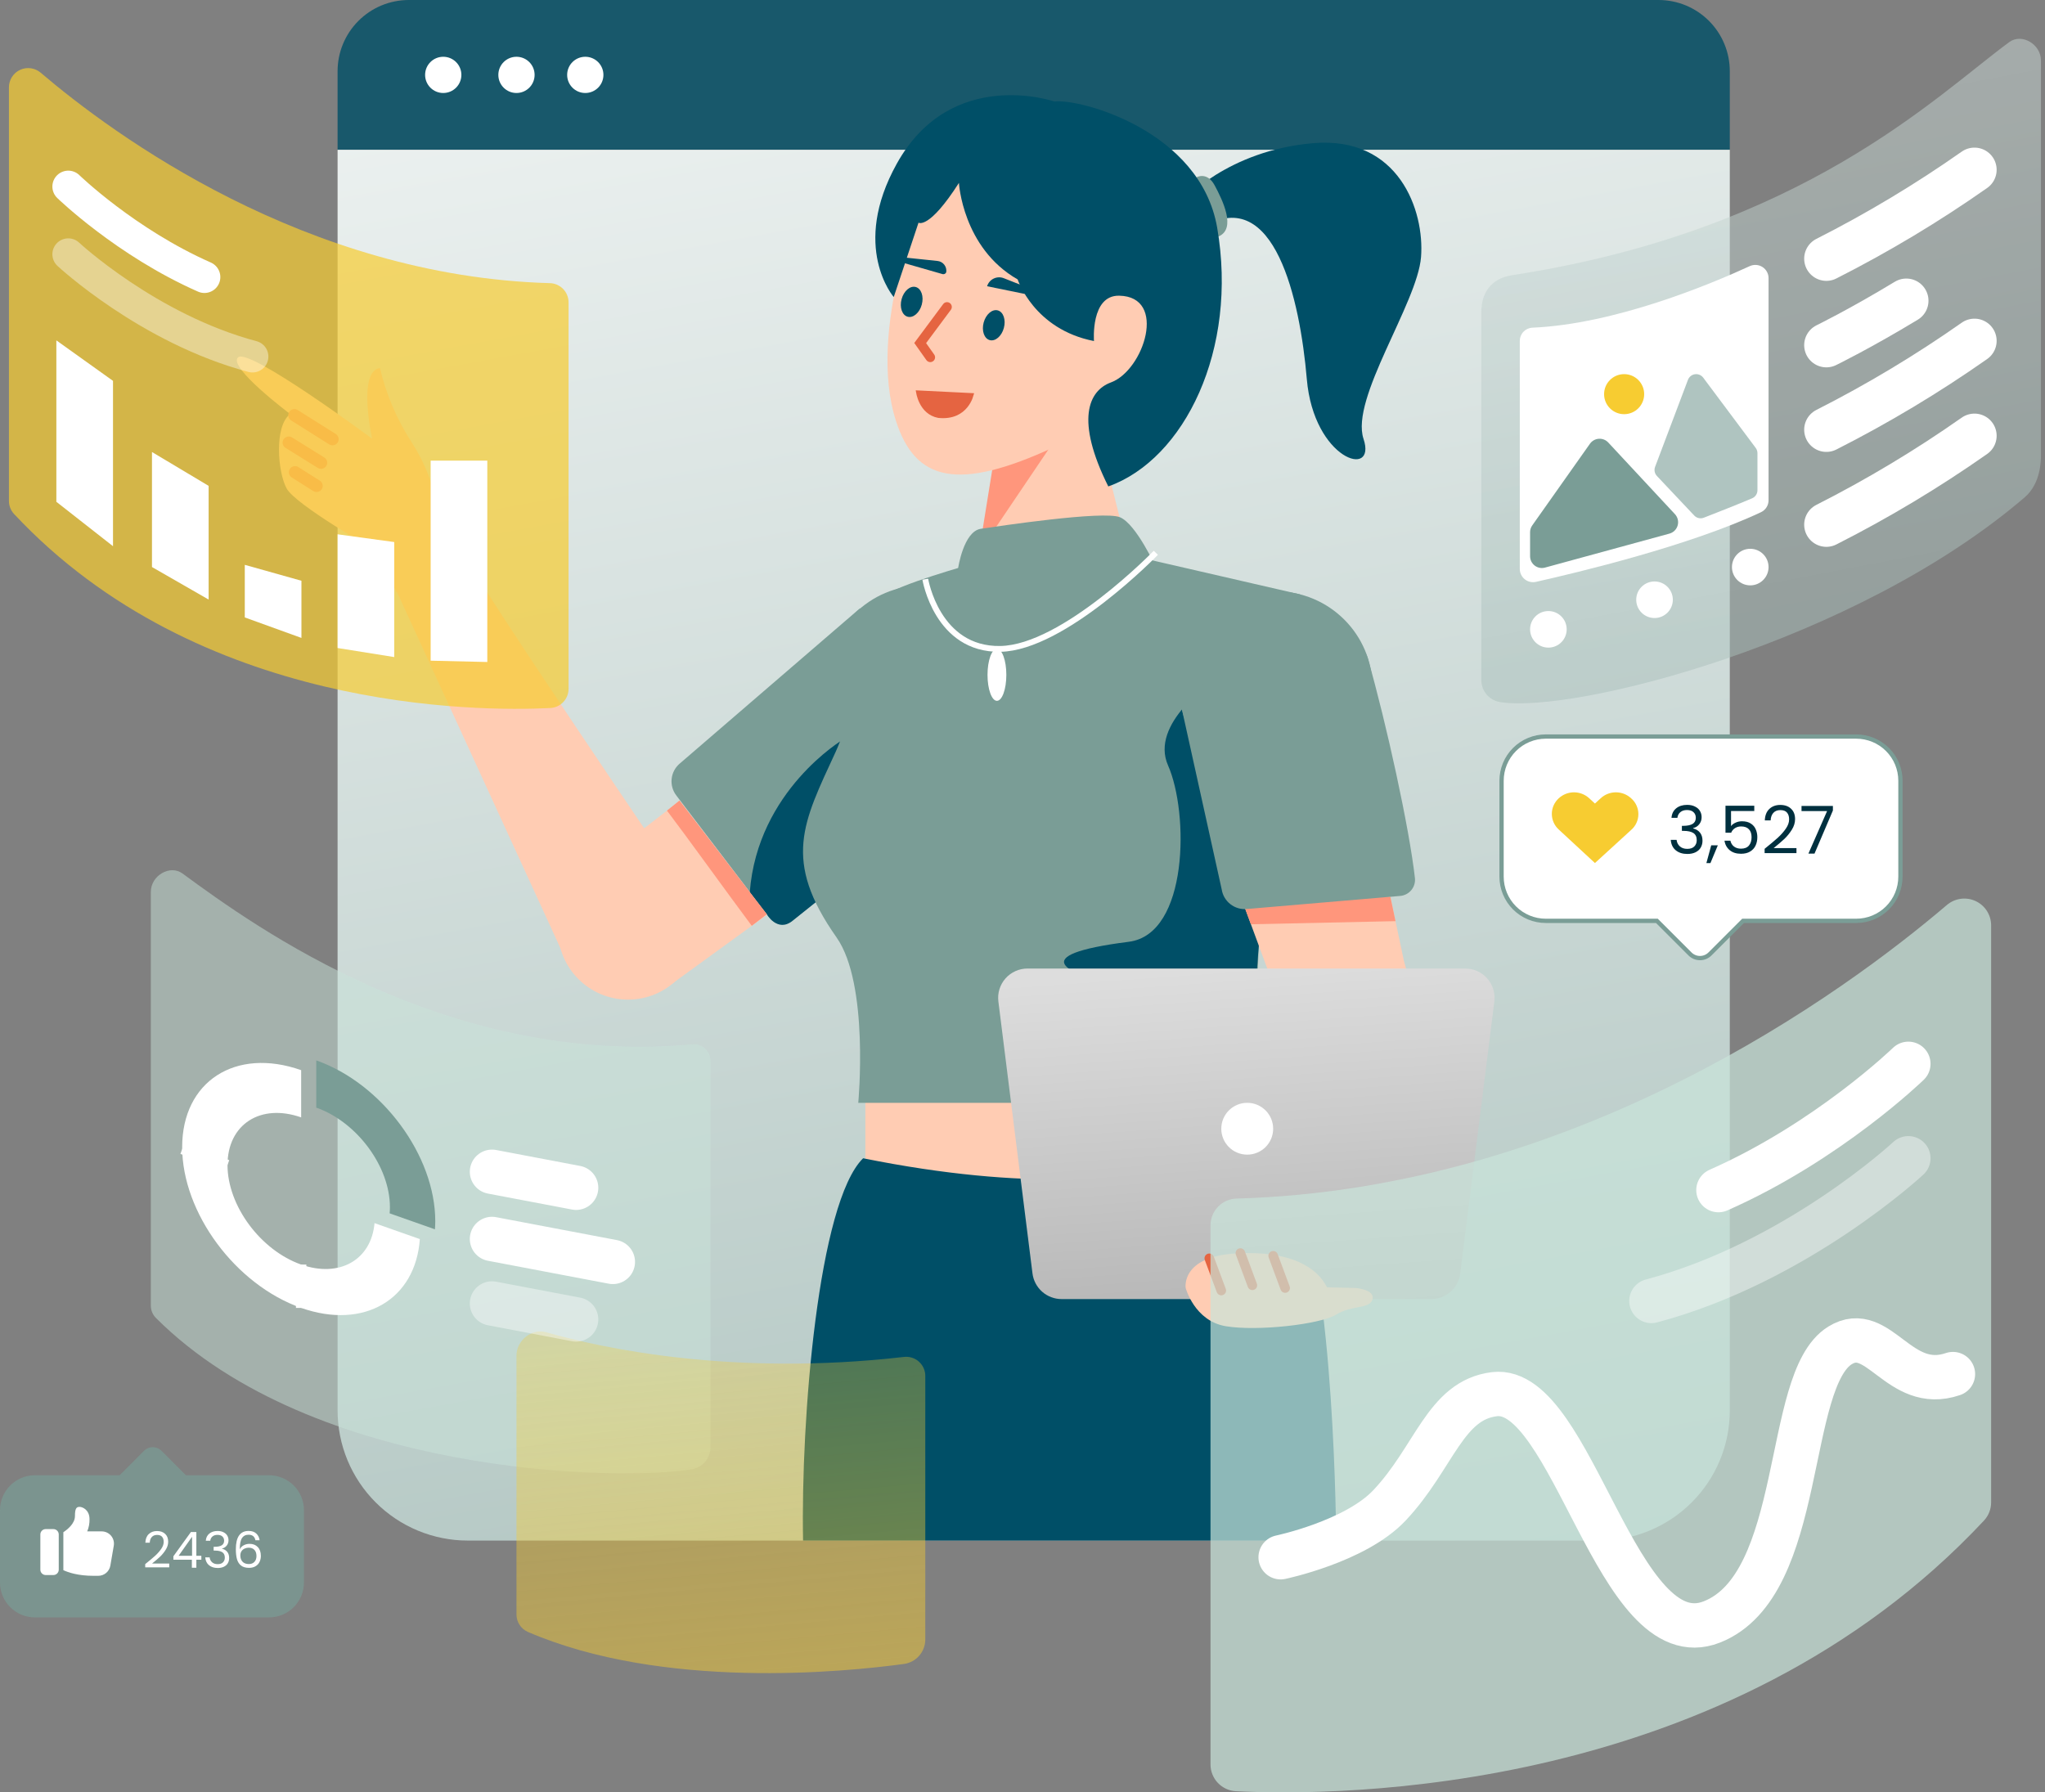 <svg width="478" height="419" viewBox="0 0 478 419" fill="none" xmlns="http://www.w3.org/2000/svg">
<rect x="0" y="0" width="478" height="419" fill="#808080" stroke="none"/>
<path d="M95.561 0H387.67C392.089 0 396.324 1.753 399.449 4.874C402.57 7.994 404.324 12.226 404.324 16.639V35.011H78.907V16.639C78.907 12.226 80.662 7.994 83.785 4.874C86.908 1.753 91.145 0 95.561 0Z" fill="#004F67" fill-opacity="0.81"/>
<path d="M78.907 35.011H404.324V329.724C404.324 333.719 403.539 337.674 402.008 341.365C400.477 345.056 398.238 348.409 395.408 351.233C392.584 354.058 389.226 356.299 385.534 357.827C381.837 359.356 377.878 360.143 373.881 360.143H109.352C105.355 360.143 101.395 359.356 97.702 357.827C94.008 356.299 90.651 354.058 87.825 351.233C84.997 348.409 82.755 345.056 81.225 341.365C79.695 337.674 78.907 333.719 78.907 329.724V35.011Z" fill="url(#paint0_linear_311_525)"/>
<path d="M291.527 244.068H202.27V287.378H291.527V244.068Z" fill="#FFCCB3"/>
<path d="M201.745 270.769C191.277 281.059 187.158 331.739 187.71 360.143H312.317C312.317 360.143 312.093 298.203 302.646 277.33C293.959 258.135 279.518 286.45 201.745 270.769Z" fill="#004F67"/>
<path d="M276.529 46.965C276.529 46.965 286.868 35.182 306.937 33.468C327.005 31.754 333.01 49.316 332.153 60.106C331.295 70.896 315.567 93.18 318.713 102.609C321.858 112.037 307.067 107.466 305.455 88.609C303.843 69.753 297.838 43.468 281.538 52.896L276.529 46.965Z" fill="#004F67"/>
<path d="M279.668 41.45C279.668 41.45 282.141 40.019 283.931 43.358C285.722 46.697 289.066 53.478 284.827 55.276C280.589 57.074 279.668 41.45 279.668 41.45Z" fill="#7A9D96"/>
<path d="M222.341 150.045C222.341 150.045 238.373 168.023 233.041 173.79C222.481 185.642 194.394 207.917 185.191 215.29C184.794 215.594 184.34 215.817 183.856 215.944C183.373 216.073 182.868 216.104 182.373 216.036C181.877 215.968 181.399 215.803 180.968 215.55C180.536 215.297 180.159 214.961 179.858 214.562L158.096 185.976C157.245 184.875 156.848 183.491 156.987 182.107C157.126 180.723 157.79 179.445 158.842 178.535L200.995 142.218L222.341 150.045Z" fill="#7A9D96"/>
<path d="M197.031 172.901C197.031 172.901 177.051 184.765 175.251 208.604L179.23 213.711C179.23 213.711 181.728 218.061 185.191 215.29C188.653 212.519 204.669 199.702 204.669 199.702L197.031 172.901Z" fill="#004F67"/>
<path d="M215.712 181.938C228.174 181.938 238.277 171.845 238.277 159.393C238.277 146.942 228.174 136.848 215.712 136.848C203.249 136.848 193.146 146.942 193.146 159.393C193.146 171.845 203.249 181.938 215.712 181.938Z" fill="#7A9D96"/>
<path d="M156.952 230.064L137.232 203.977L155.901 189.497L158.827 187.143L179.282 213.87L175.72 216.43L156.952 230.064Z" fill="#FFCCB3"/>
<path d="M175.72 216.43C170.437 209.364 160.504 195.553 155.9 189.497L158.826 187.143L179.23 213.711L175.72 216.43Z" fill="#FF967C"/>
<path d="M146.793 233.683C155.84 233.683 163.174 226.356 163.174 217.317C163.174 208.278 155.84 200.95 146.793 200.95C137.746 200.95 130.412 208.278 130.412 217.317C130.412 226.356 137.746 233.683 146.793 233.683Z" fill="#FFCCB3"/>
<path d="M160.663 208.513C160.663 208.513 107.821 130.98 105.379 124.396C103.002 117.965 90.52 133.439 90.52 133.439L131.417 222.587L160.663 208.513Z" fill="#FFCCB3"/>
<path d="M233.41 100.39L227.057 144.639C227.057 144.639 225.39 150.513 232.79 151.401C240.191 152.291 255.971 150.304 261.607 144.303C267.243 138.303 265.272 135.33 265.272 135.33L253.319 87.302L233.41 100.39Z" fill="#FFCCB3"/>
<path d="M232.525 106.116L248.064 100.633L228.813 129.139L232.525 106.116Z" fill="#FF967C"/>
<path d="M215.83 45.733C215.83 45.733 202.499 77.028 209.446 98.477C213.977 112.466 223.844 114.981 246.442 104.498C267.162 94.886 272.544 87.615 272.544 87.615L275.599 52.729C275.599 52.729 229.368 17.84 215.83 45.733Z" fill="#FFCCB3"/>
<path d="M226.945 131.917C226.945 131.917 209.868 136.658 206.403 139.428C202.937 142.198 200.416 164.713 195.294 175.834C187.711 192.299 182.802 201.058 195.541 219.151C203.224 230.065 200.612 257.808 200.612 257.808H294.159C291.324 203.256 303.866 138.947 303.866 138.947L261.647 129.228C252.128 130.867 226.945 131.917 226.945 131.917Z" fill="#7A9D96"/>
<path d="M223.959 132.797C223.959 132.797 225.221 124.222 229.257 123.618C233.293 123.015 257.954 119.308 261.79 120.922C265.626 122.536 270.27 132.797 270.27 132.797C270.27 132.797 262.396 151.985 251.09 152.993C239.785 154.002 220.326 150.52 222.383 143.386C224.441 136.252 223.959 132.797 223.959 132.797Z" fill="#7A9D96"/>
<path d="M216.278 135.404C216.278 135.404 219.006 151.953 233.822 151.693C248.637 151.431 270.167 129.228 270.167 129.228" stroke="white" stroke-width="1.357" stroke-miterlimit="10"/>
<path d="M283.404 159.393C283.404 159.393 268.682 169.117 273.019 178.93C277.895 189.963 277.853 218.379 263.858 220.16C238.888 223.337 249.737 227.7 261.282 230.488C272.828 233.276 268.101 233.278 268.101 245.229C268.101 253.734 294.854 261.109 294.159 254.236C289.507 208.256 308.843 179.142 283.404 159.393Z" fill="#004F67"/>
<path d="M214.641 91.777L227.041 92.39C226.997 92.543 226.93 92.751 226.832 92.997C226.622 93.529 226.272 94.231 225.717 94.91C224.617 96.257 222.695 97.537 219.375 97.201C217.279 96.8 216.087 95.392 215.412 94.058C215.074 93.391 214.869 92.746 214.749 92.269C214.7 92.073 214.664 91.906 214.641 91.777Z" fill="#E56441" stroke="#E56441"/>
<path d="M215.46 71.204C215.978 69.285 215.341 67.444 214.037 67.093C212.734 66.741 211.257 68.012 210.739 69.932C210.221 71.851 210.858 73.692 212.161 74.043C213.464 74.394 214.941 73.124 215.46 71.204Z" fill="#004F67"/>
<path d="M234.643 76.67C235.161 74.751 234.525 72.91 233.221 72.559C231.918 72.208 230.441 73.479 229.922 75.398C229.404 77.317 230.041 79.158 231.344 79.51C232.648 79.861 234.125 78.59 234.643 76.67Z" fill="#004F67"/>
<path d="M210.609 61.29L220.361 64.091C220.53 64.125 220.707 64.096 220.857 64.01C221.007 63.923 221.12 63.786 221.177 63.622C221.222 63.315 221.203 63.002 221.124 62.701C221.044 62.401 220.904 62.12 220.712 61.876C220.521 61.631 220.281 61.427 220.009 61.278C219.737 61.128 219.437 61.035 219.127 61.004L210.751 60.124C210.108 59.95 209.805 61.073 210.609 61.29Z" fill="#004F67"/>
<path d="M243.95 69.619L230.725 66.915C230.844 66.522 231.045 66.158 231.314 65.847C231.583 65.536 231.914 65.284 232.286 65.109C232.657 64.934 233.062 64.838 233.473 64.829C233.885 64.819 234.293 64.895 234.673 65.053L244.327 68.86C244.648 68.946 244.431 69.749 243.95 69.619Z" fill="#004F67"/>
<path d="M221.357 71.753L215.084 80.193L217.446 83.53" stroke="#E56441" stroke-width="2.239" stroke-linecap="round"/>
<path d="M233.023 163.833C234.237 163.833 235.222 161.116 235.222 157.763C235.222 154.41 234.237 151.692 233.023 151.692C231.808 151.692 230.823 154.41 230.823 157.763C230.823 161.116 231.808 163.833 233.023 163.833Z" fill="white"/>
<path d="M334.392 247.358L301.781 250.028L296.213 226.415L289.507 208.257L323.827 204.153L328.117 224.475L334.392 247.358Z" fill="#FFCCB3"/>
<path d="M324.986 209.641L326.189 215.339L292.391 216.066L290.168 210.046L324.986 209.641Z" fill="#FF967C"/>
<path d="M298.256 183.33C310.718 183.33 320.82 173.236 320.82 160.785C320.82 148.333 310.718 138.239 298.256 138.239C285.793 138.239 275.69 148.333 275.69 160.785C275.69 173.236 285.793 183.33 298.256 183.33Z" fill="#7A9D96"/>
<path d="M293.903 150.185C293.903 150.185 317.685 146.285 319.704 153.872C324.067 169.13 329.43 193.623 330.735 205.337C330.779 205.835 330.724 206.337 330.573 206.813C330.422 207.29 330.178 207.732 329.855 208.114C329.533 208.496 329.137 208.811 328.692 209.039C328.248 209.268 327.762 209.406 327.263 209.446L291.446 212.501C290.06 212.629 288.678 212.223 287.582 211.365C286.487 210.507 285.762 209.262 285.556 207.887L275.856 164.005L293.903 150.185Z" fill="#7A9D96"/>
<path d="M224.14 42.758C224.14 42.758 224.984 57.959 237.872 65.326C237.872 65.326 241.642 76.984 255.708 79.726C255.708 79.726 254.877 69.011 261.582 69.124C272.966 69.317 267.366 86.571 259.67 89.401C254.439 91.325 251.288 98.153 259.053 113.714C276.882 107.36 289.421 81.701 284.505 53.233C280.569 30.435 252.281 22.99 246.469 23.733C246.469 23.733 222.332 15.402 209.624 38.251C198.759 57.782 208.905 69.439 208.905 69.439L214.696 52.056C214.696 52.056 217.114 53.752 224.14 42.758Z" fill="#004F67"/>
<path d="M334.512 303.688H248.136C246.466 303.688 244.853 303.078 243.6 301.974C242.347 300.869 241.541 299.346 241.333 297.689L233.361 234.117C233.24 233.153 233.326 232.174 233.612 231.246C233.899 230.317 234.38 229.461 235.023 228.732C235.667 228.004 236.458 227.421 237.344 227.021C238.231 226.621 239.192 226.415 240.164 226.415H342.485C343.457 226.415 344.418 226.621 345.304 227.021C346.191 227.421 346.982 228.004 347.625 228.732C348.269 229.461 348.75 230.317 349.036 231.246C349.323 232.174 349.409 233.153 349.288 234.117L341.315 297.689C341.107 299.346 340.301 300.869 339.049 301.974C337.796 303.078 336.183 303.688 334.512 303.688Z" fill="url(#paint1_linear_311_525)"/>
<path d="M291.527 269.923C294.876 269.923 297.59 267.211 297.59 263.866C297.59 260.52 294.876 257.808 291.527 257.808C288.179 257.808 285.465 260.52 285.465 263.866C285.465 267.211 288.179 269.923 291.527 269.923Z" fill="white"/>
<path d="M92.766 138.532L87.561 128.555C87.561 128.555 69.156 118.036 67.024 114.234C64.89 110.43 64.052 99.572 67.828 96.791C67.828 96.791 53.144 85.772 55.644 83.539C58.135 81.145 86.985 102.558 86.985 102.558C86.985 102.558 83.472 86.782 88.81 86.043C90.256 92.157 92.733 97.981 96.135 103.265C101.754 111.946 102.447 119.721 102.447 119.721L109.07 132.421L92.766 138.532Z" fill="#FFCCB3"/>
<path d="M68.818 97.07L77.711 102.67" stroke="#FF967C" stroke-width="2.872" stroke-linecap="round" stroke-linejoin="round"/>
<path d="M67.492 103.476L75.039 108.163" stroke="#FF967C" stroke-width="2.872" stroke-linecap="round" stroke-linejoin="round"/>
<path d="M68.959 110.401L73.993 113.58" stroke="#FF967C" stroke-width="2.872" stroke-linecap="round" stroke-linejoin="round"/>
<path d="M103.604 21.74C105.945 21.74 107.843 19.844 107.843 17.506C107.843 15.167 105.945 13.271 103.604 13.271C101.264 13.271 99.366 15.167 99.366 17.506C99.366 19.844 101.264 21.74 103.604 21.74Z" fill="white"/>
<path d="M120.722 21.74C123.062 21.74 124.96 19.844 124.96 17.506C124.96 15.167 123.062 13.271 120.722 13.271C118.381 13.271 116.483 15.167 116.483 17.506C116.483 19.844 118.381 21.74 120.722 21.74Z" fill="white"/>
<path d="M136.806 21.74C139.146 21.74 141.044 19.844 141.044 17.506C141.044 15.167 139.146 13.271 136.806 13.271C134.465 13.271 132.567 15.167 132.567 17.506C132.567 19.844 134.465 21.74 136.806 21.74Z" fill="white"/>
<path opacity="0.7" d="M9.495 16.986C26.535 31.506 71.472 64.611 128.544 66.192C129.711 66.227 130.818 66.716 131.631 67.554C132.443 68.391 132.897 69.513 132.895 70.68V161.03C132.896 162.183 132.453 163.291 131.658 164.126C130.863 164.961 129.777 165.459 128.624 165.516C111.465 166.369 46.396 166.27 3.28 120.15C2.511 119.321 2.086 118.232 2.089 117.103V20.408C2.088 19.551 2.334 18.711 2.796 17.988C3.258 17.266 3.918 16.69 4.697 16.33C5.475 15.97 6.342 15.841 7.192 15.957C8.042 16.073 8.841 16.43 9.495 16.986Z" fill="#F7CC31"/>
<path d="M15.959 43.611C15.959 43.611 29.405 56.665 47.785 64.774" stroke="white" stroke-width="7.433" stroke-miterlimit="10" stroke-linecap="round"/>
<path opacity="0.4" d="M15.959 59.437C15.959 59.437 34.673 76.877 59.016 83.352" stroke="white" stroke-width="7.433" stroke-miterlimit="10" stroke-linecap="round"/>
<path d="M13.172 117.306V79.568L26.415 89.036V127.687L13.172 117.306Z" fill="white"/>
<path d="M35.523 132.556V105.667L48.766 113.58V140.161L35.523 132.556Z" fill="white"/>
<path d="M92.15 153.605V126.716L78.907 124.905V151.486L92.15 153.605Z" fill="white"/>
<path d="M113.902 154.757V107.679H100.659V154.449L113.902 154.757Z" fill="white"/>
<path d="M57.216 144.337V132.043L70.459 135.764V149.129L57.216 144.337Z" fill="white"/>
<g opacity="0.7">
<path opacity="0.7" d="M42.662 204.203C59.702 216.704 104.639 249.326 161.711 244.145C162.266 244.08 162.829 244.135 163.361 244.306C163.893 244.477 164.382 244.761 164.795 245.138C165.207 245.514 165.534 245.975 165.753 246.489C165.971 247.003 166.077 247.558 166.063 248.116V338.467C166.034 339.663 165.593 340.812 164.815 341.721C164.037 342.631 162.969 343.244 161.791 343.459C144.632 346.346 73.264 344.92 36.447 308.103C36.066 307.721 35.764 307.268 35.56 306.769C35.355 306.27 35.252 305.736 35.256 305.197V208.502C35.256 204.673 39.746 202.063 42.662 204.203Z" fill="#CAE4DB"/>
</g>
<path d="M316.924 301.094C316.924 301.094 321.489 301.473 320.802 303.774C320.114 306.076 316.038 305.014 312.317 307.315C308.595 309.617 293.882 311.26 286.533 310.036C279.184 308.812 277.142 301.094 277.142 301.094C277.142 301.094 275.914 293.771 288.895 293.02C301.876 292.268 307.918 296.43 310.176 300.941L316.924 301.094Z" fill="#FFCCB3"/>
<path d="M282.661 294.157L285.465 301.691" stroke="#E56441" stroke-width="2.239" stroke-linecap="round"/>
<path d="M289.923 292.931L292.726 300.465" stroke="#E56441" stroke-width="2.239" stroke-linecap="round"/>
<path d="M297.591 293.569L300.394 301.103" stroke="#E56441" stroke-width="2.239" stroke-linecap="round"/>
<path opacity="0.7" d="M455.074 211.554C431.307 231.807 368.625 277.985 289.016 280.191C287.388 280.24 285.843 280.921 284.709 282.091C283.576 283.259 282.943 284.823 282.945 286.45V412.48C282.944 414.088 283.563 415.634 284.672 416.8C285.781 417.964 287.296 418.659 288.903 418.738C312.839 419.928 403.602 419.79 463.747 355.457C464.818 354.301 465.414 352.782 465.409 351.206V216.327C465.409 215.131 465.065 213.96 464.42 212.951C463.776 211.943 462.855 211.141 461.77 210.639C460.685 210.137 459.473 209.956 458.291 210.118C457.104 210.281 455.99 210.779 455.074 211.554Z" fill="#CAE4DB"/>
<path d="M446.062 248.692C446.062 248.692 427.306 266.902 401.669 278.213" stroke="white" stroke-width="10.368" stroke-miterlimit="10" stroke-linecap="round"/>
<path opacity="0.4" d="M446.062 270.769C446.062 270.769 419.955 295.095 385.999 304.128" stroke="white" stroke-width="10.368" stroke-miterlimit="10" stroke-linecap="round"/>
<path d="M351.764 208.893L351.764 208.893C351.244 207.64 350.977 206.296 350.977 204.94V182.513C350.977 181.156 351.244 179.813 351.764 178.56C352.283 177.307 353.045 176.168 354.005 175.208C354.965 174.249 356.105 173.488 357.359 172.969C358.614 172.45 359.958 172.183 361.316 172.183H433.871C436.612 172.183 439.247 173.271 441.183 175.208L441.183 175.208C443.124 177.146 444.21 179.773 444.21 182.513V204.94C444.21 207.68 443.124 210.307 441.183 212.244L441.183 212.244C439.247 214.182 436.612 215.27 433.871 215.27H407.638H407.431L407.285 215.417L399.688 223.01C399.069 223.628 398.232 223.974 397.357 223.974C396.481 223.974 395.644 223.628 395.026 223.01L387.428 215.417L387.282 215.27H387.075H361.316C359.959 215.27 358.614 215.003 357.359 214.484C356.105 213.965 354.965 213.204 354.005 212.244C353.045 211.285 352.283 210.146 351.764 208.893Z" fill="white" stroke="#7A9D96"/>
<path d="M381.255 186.613C380.286 185.718 379.017 185.222 377.699 185.222C376.381 185.222 375.111 185.718 374.142 186.613L372.803 187.848L371.463 186.613C370.495 185.718 369.225 185.222 367.906 185.222C366.588 185.222 365.318 185.718 364.349 186.613C363.838 187.075 363.43 187.639 363.15 188.269C362.87 188.899 362.726 189.58 362.726 190.269C362.726 190.958 362.87 191.639 363.15 192.269C363.43 192.899 363.838 193.463 364.349 193.925L372.803 201.754L381.255 194.029C381.788 193.569 382.219 193 382.51 192.36C382.806 191.72 382.956 191.025 382.956 190.321C382.956 189.617 382.806 188.921 382.51 188.281C382.219 187.641 381.788 187.072 381.255 186.613Z" fill="#F7CC31"/>
<path d="M390.694 191.187C390.767 190.239 391.135 189.496 391.794 188.96C392.453 188.424 393.311 188.156 394.362 188.156C395.065 188.156 395.67 188.285 396.174 188.543C396.693 188.79 397.08 189.13 397.337 189.563C397.603 189.996 397.739 190.486 397.739 191.033C397.739 191.672 397.555 192.224 397.182 192.687C396.819 193.152 396.344 193.451 395.757 193.585V193.662C396.426 193.827 396.959 194.152 397.351 194.636C397.744 195.121 397.943 195.755 397.943 196.539C397.943 197.127 397.807 197.658 397.536 198.132C397.269 198.596 396.867 198.962 396.329 199.231C395.791 199.498 395.147 199.632 394.396 199.632C393.301 199.632 392.404 199.349 391.702 198.782C390.999 198.204 390.607 197.39 390.524 196.338H391.886C391.959 196.957 392.211 197.462 392.647 197.854C393.078 198.245 393.659 198.442 394.381 198.442C395.103 198.442 395.651 198.256 396.019 197.885C396.402 197.503 396.596 197.013 396.596 196.416C396.596 195.642 396.334 195.085 395.82 194.745C395.302 194.405 394.522 194.235 393.48 194.235H393.126V193.059H393.499C394.444 193.049 395.166 192.894 395.651 192.595C396.135 192.286 396.378 191.811 396.378 191.172C396.378 190.625 396.198 190.187 395.835 189.857C395.486 189.527 394.977 189.362 394.318 189.362C393.679 189.362 393.16 189.527 392.768 189.857C392.375 190.187 392.143 190.631 392.075 191.187H390.694ZM401.528 197.606L399.798 201.767H398.854L399.983 197.606H401.528ZM410.046 189.594H404.615V193.121C404.852 192.791 405.201 192.523 405.666 192.317C406.131 192.1 406.63 191.992 407.168 191.992C408.026 191.992 408.724 192.172 409.257 192.533C409.794 192.884 410.177 193.342 410.405 193.91C410.642 194.467 410.759 195.06 410.759 195.688C410.759 196.431 410.623 197.096 410.342 197.684C410.066 198.272 409.634 198.735 409.058 199.076C408.491 199.416 407.784 199.586 406.936 199.586C405.855 199.586 404.978 199.308 404.305 198.751C403.636 198.194 403.224 197.452 403.084 196.524H404.46C404.595 197.111 404.876 197.57 405.312 197.9C405.744 198.23 406.291 198.395 406.95 198.395C407.769 198.395 408.379 198.153 408.796 197.668C409.208 197.173 409.412 196.524 409.412 195.719C409.412 194.915 409.208 194.296 408.796 193.863C408.379 193.42 407.774 193.198 406.97 193.198C406.422 193.198 405.942 193.332 405.526 193.6C405.123 193.858 404.833 194.214 404.644 194.667H403.316V188.357H410.046V189.594ZM412.464 198.426C413.772 197.375 414.8 196.513 415.541 195.843C416.287 195.163 416.912 194.456 417.416 193.724C417.935 192.981 418.191 192.255 418.191 191.543C418.191 190.873 418.027 190.347 417.697 189.965C417.377 189.574 416.854 189.378 416.132 189.378C415.429 189.378 414.882 189.599 414.489 190.043C414.107 190.476 413.903 191.058 413.869 191.79H412.508C412.551 190.636 412.9 189.744 413.559 189.115C414.223 188.485 415.076 188.171 416.118 188.171C417.179 188.171 418.022 188.465 418.637 189.053C419.267 189.641 419.582 190.45 419.582 191.481C419.582 192.337 419.325 193.173 418.812 193.987C418.303 194.791 417.726 195.503 417.077 196.122C416.428 196.73 415.594 197.441 414.582 198.256H419.907V199.432H412.464V198.426ZM428.425 189.471L424.122 199.555H422.697L427.063 189.61H421.089V188.403H428.425V189.471Z" fill="#00303F"/>
<path opacity="0.7" d="M8.173 378.107H62.875C63.948 378.107 65.011 377.896 66.003 377.485C66.994 377.075 67.895 376.474 68.654 375.715C69.413 374.957 70.015 374.057 70.425 373.066C70.836 372.076 71.048 371.014 71.048 369.942V353.033C71.048 351.961 70.836 350.899 70.425 349.908C70.015 348.918 69.413 348.017 68.654 347.259C67.895 346.501 66.994 345.9 66.003 345.489C65.011 345.079 63.948 344.868 62.875 344.868H43.456L37.726 339.142C37.189 338.606 36.462 338.305 35.703 338.305C34.945 338.305 34.217 338.606 33.68 339.142L27.95 344.868H8.173C6.005 344.868 3.926 345.728 2.394 347.259C0.861 348.79 0 350.867 0 353.033V369.942C0 372.107 0.861 374.184 2.394 375.715C3.926 377.247 6.005 378.107 8.173 378.107Z" fill="#7A9D96"/>
<path d="M33.942 365.643C34.931 364.851 35.705 364.201 36.265 363.696C36.825 363.183 37.296 362.65 37.678 362.098C38.067 361.538 38.261 360.99 38.261 360.454C38.261 359.949 38.136 359.552 37.888 359.264C37.646 358.969 37.253 358.821 36.709 358.821C36.179 358.821 35.767 358.989 35.472 359.323C35.184 359.649 35.028 360.088 35.005 360.64H33.977C34.009 359.77 34.273 359.097 34.771 358.623C35.269 358.149 35.911 357.912 36.697 357.912C37.498 357.912 38.133 358.133 38.6 358.577C39.074 359.02 39.312 359.63 39.312 360.407C39.312 361.053 39.117 361.682 38.728 362.296C38.347 362.903 37.911 363.439 37.421 363.906C36.931 364.365 36.304 364.901 35.541 365.515H39.557V366.401H33.942V365.643ZM40.528 364.617V363.813L44.624 358.145H45.897V363.696H47.064V364.617H45.897V366.495H44.846V364.617H40.528ZM44.893 359.253L41.753 363.696H44.893V359.253ZM48.102 360.186C48.156 359.47 48.432 358.911 48.931 358.506C49.429 358.102 50.074 357.9 50.868 357.9C51.397 357.9 51.852 357.997 52.233 358.192C52.623 358.378 52.914 358.635 53.109 358.961C53.311 359.288 53.412 359.657 53.412 360.069C53.412 360.551 53.272 360.967 52.992 361.317C52.72 361.667 52.362 361.892 51.919 361.993V362.051C52.424 362.176 52.825 362.421 53.121 362.786C53.416 363.152 53.564 363.63 53.564 364.221C53.564 364.664 53.463 365.064 53.261 365.422C53.058 365.772 52.755 366.048 52.35 366.25C51.946 366.452 51.459 366.553 50.891 366.553C50.067 366.553 49.389 366.339 48.86 365.912C48.331 365.476 48.035 364.862 47.974 364.069H49C49.055 364.535 49.245 364.916 49.572 365.212C49.899 365.507 50.335 365.655 50.88 365.655C51.424 365.655 51.837 365.515 52.117 365.235C52.405 364.947 52.549 364.578 52.549 364.127C52.549 363.544 52.354 363.124 51.965 362.868C51.576 362.611 50.989 362.483 50.203 362.483H49.934V361.597H50.215C50.93 361.589 51.471 361.472 51.837 361.247C52.203 361.014 52.385 360.656 52.385 360.174C52.385 359.762 52.249 359.431 51.977 359.183C51.712 358.934 51.331 358.809 50.833 358.809C50.351 358.809 49.962 358.934 49.666 359.183C49.37 359.431 49.195 359.766 49.14 360.186H48.102ZM59.702 360.069C59.531 359.206 58.998 358.775 58.103 358.775C57.41 358.775 56.893 359.043 56.551 359.579C56.208 360.108 56.041 360.983 56.049 362.203C56.227 361.799 56.524 361.484 56.936 361.258C57.356 361.025 57.823 360.908 58.336 360.908C59.138 360.908 59.776 361.157 60.251 361.655C60.733 362.153 60.974 362.841 60.974 363.719C60.974 364.248 60.869 364.722 60.659 365.142C60.457 365.562 60.145 365.896 59.725 366.145C59.313 366.393 58.811 366.518 58.22 366.518C57.418 366.518 56.792 366.339 56.34 365.981C55.889 365.624 55.574 365.13 55.395 364.501C55.216 363.871 55.127 363.093 55.127 362.168C55.127 359.315 56.123 357.888 58.115 357.888C58.877 357.888 59.476 358.094 59.912 358.506C60.348 358.918 60.605 359.439 60.682 360.069H59.702ZM58.115 361.807C57.78 361.807 57.465 361.877 57.169 362.017C56.873 362.149 56.632 362.355 56.446 362.635C56.267 362.907 56.177 363.241 56.177 363.637C56.177 364.228 56.348 364.71 56.691 365.083C57.033 365.449 57.523 365.632 58.161 365.632C58.706 365.632 59.138 365.464 59.457 365.13C59.784 364.788 59.947 364.33 59.947 363.754C59.947 363.148 59.792 362.674 59.48 362.331C59.169 361.982 58.714 361.807 58.115 361.807Z" fill="white"/>
<path d="M299.336 364.037C299.336 364.037 316.781 360.388 324.757 351.934C335.326 340.732 337.763 327.298 349.342 325.917C367.514 323.749 378.048 387.848 400.109 379.175C422.169 370.503 416.956 322.636 430.082 314.523C439.123 308.934 443.823 325.556 456.484 321.22" stroke="white" stroke-width="10.368" stroke-miterlimit="10" stroke-linecap="round"/>
<path opacity="0.7" d="M127.654 311.441C140.694 315.161 171.203 321.808 211.179 317.223C211.821 317.132 212.476 317.181 213.097 317.368C213.718 317.554 214.292 317.874 214.777 318.304C215.262 318.735 215.647 319.265 215.907 319.86C216.166 320.454 216.293 321.097 216.278 321.745V383.388C216.249 384.749 215.74 386.055 214.842 387.077C213.943 388.099 212.713 388.771 211.366 388.976C197.133 390.92 154.87 395.079 123.375 381.493C122.569 381.137 121.887 380.551 121.415 379.807C120.942 379.064 120.702 378.198 120.722 377.317V316.893C120.722 313.319 124.323 310.49 127.654 311.441Z" fill="url(#paint2_linear_311_525)"/>
<path d="M10.686 368.201H12.477C12.81 368.2 13.129 368.068 13.364 367.833C13.6 367.599 13.732 367.28 13.732 366.947V358.71C13.732 358.378 13.6 358.06 13.364 357.824C13.129 357.59 12.81 357.458 12.477 357.457H10.686C10.353 357.458 10.034 357.59 9.799 357.824C9.563 358.06 9.431 358.378 9.431 358.71V366.947C9.431 367.28 9.563 367.599 9.799 367.833C10.034 368.068 10.353 368.2 10.686 368.201Z" fill="white"/>
<path d="M18.593 352.264C17.877 352.264 17.518 352.622 17.518 354.413C17.518 356.115 15.869 357.484 14.808 358.19V367.062C15.956 367.593 18.253 368.38 21.819 368.38H22.966C23.643 368.38 24.297 368.142 24.814 367.707C25.331 367.271 25.677 366.667 25.791 366.002L26.594 361.346C26.665 360.935 26.646 360.513 26.536 360.11C26.427 359.707 26.232 359.333 25.963 359.013C25.693 358.694 25.357 358.437 24.979 358.261C24.6 358.085 24.187 357.994 23.77 357.994H20.386C20.766 357.088 20.95 356.111 20.923 355.129C20.923 352.98 19.31 352.264 18.593 352.264V352.264Z" fill="white"/>
<path d="M70.394 295.618C60.885 292.268 53.177 281.851 53.177 272.351C53.177 262.851 60.885 257.865 70.394 261.215V250.173C55.033 244.761 42.58 252.816 42.58 268.164C42.58 283.512 55.033 300.34 70.394 305.752C85.106 310.935 97.142 303.761 98.134 289.662L87.543 285.931C86.795 294.477 79.405 298.793 70.394 295.618Z" fill="white"/>
<path d="M73.925 247.89V258.931C83.433 262.281 91.141 272.698 91.141 282.198C91.141 282.695 91.116 283.176 91.074 283.647L101.664 287.378C101.708 286.756 101.739 286.126 101.739 285.477C101.739 270.13 89.285 253.301 73.925 247.89Z" fill="#7A9D96"/>
<path d="M70.394 295.618V305.752" stroke="white" stroke-width="2.428" stroke-miterlimit="10"/>
<path d="M53.177 272.352L42.58 268.618" stroke="white" stroke-width="2.428" stroke-miterlimit="10"/>
<path d="M114.998 273.929L134.662 277.663" stroke="white" stroke-width="10.368" stroke-miterlimit="10" stroke-linecap="round"/>
<path opacity="0.4" d="M114.998 304.713L134.662 308.447" stroke="white" stroke-width="10.368" stroke-miterlimit="10" stroke-linecap="round"/>
<path d="M114.998 289.635L143.249 294.998" stroke="white" stroke-width="10.368" stroke-miterlimit="10" stroke-linecap="round"/>
<g opacity="0.7">
<path opacity="0.7" d="M469.644 9.841C452.603 22.341 421.433 53.864 353.403 64.337C348.194 65.138 346.244 68.841 346.244 72.932V159.113C346.273 160.309 346.714 161.458 347.492 162.367C348.269 163.276 349.337 163.89 350.515 164.104C367.675 166.991 433.76 150.148 473.278 116.239C477.053 113 477.053 107.567 477.053 106.438V14.141C477.053 10.311 472.561 7.702 469.644 9.841Z" fill="url(#paint3_linear_311_525)"/>
</g>
<path d="M355.238 79.694V132.999C355.238 133.463 355.342 133.921 355.543 134.339C355.743 134.758 356.036 135.126 356.398 135.416C356.76 135.706 357.183 135.911 357.635 136.016C358.088 136.121 358.558 136.123 359.011 136.022C368.729 133.847 395.016 127.56 411.616 119.735C412.149 119.485 412.594 119.088 412.909 118.592C413.219 118.097 413.389 117.522 413.384 116.936V65.026C413.389 64.507 413.258 63.996 413.006 63.54C412.759 63.085 412.401 62.699 411.96 62.419C411.524 62.139 411.024 61.973 410.506 61.936C409.988 61.9 409.469 61.994 408.994 62.211C399.745 66.468 377.514 75.767 358.179 76.603C357.385 76.641 356.636 76.984 356.088 77.559C355.54 78.135 355.236 78.9 355.238 79.694Z" fill="white"/>
<path d="M357.642 124.418V130.025C357.642 130.449 357.739 130.868 357.928 131.249C358.116 131.629 358.39 131.961 358.727 132.219C359.065 132.476 359.458 132.653 359.875 132.733C360.292 132.815 360.722 132.799 361.132 132.687L390.21 124.744C390.67 124.619 391.087 124.378 391.426 124.044C391.765 123.71 392.007 123.295 392.138 122.838C392.269 122.382 392.279 121.9 392.167 121.438C392.056 120.976 391.828 120.551 391.508 120.204L375.916 103.445C375.635 103.145 375.296 102.91 374.913 102.759C374.53 102.607 374.118 102.543 373.708 102.571C373.298 102.598 372.9 102.717 372.542 102.918C372.183 103.119 371.874 103.398 371.637 103.733L358.147 122.827C357.818 123.292 357.642 123.848 357.642 124.418Z" fill="#7A9D96"/>
<path opacity="0.6" d="M387.288 111.269L396.014 120.52C396.295 120.818 396.659 121.025 397.056 121.114C397.453 121.204 397.87 121.173 398.253 121.024C400.831 120.018 406.621 117.744 409.552 116.484C409.92 116.326 410.23 116.063 410.453 115.729C410.671 115.394 410.788 115.003 410.788 114.602V105.934C410.788 105.491 410.642 105.061 410.381 104.707L398.112 88.287C397.889 87.992 397.594 87.762 397.255 87.621C396.916 87.479 396.542 87.432 396.179 87.483C395.816 87.535 395.472 87.683 395.181 87.913C394.895 88.143 394.677 88.445 394.546 88.79L386.861 109.138C386.726 109.498 386.692 109.888 386.769 110.265C386.842 110.641 387.026 110.989 387.288 111.269Z" fill="#7A9D96"/>
<path d="M379.627 96.824C382.214 96.824 384.312 94.728 384.312 92.143C384.312 89.558 382.214 87.463 379.627 87.463C377.039 87.463 374.941 89.558 374.941 92.143C374.941 94.728 377.039 96.824 379.627 96.824Z" fill="#F7CC31"/>
<path d="M426.894 60.472C438.915 54.381 450.485 47.436 461.513 39.692" stroke="white" stroke-width="10.368" stroke-miterlimit="10" stroke-linecap="round"/>
<path d="M426.894 80.691C426.894 80.691 434.772 76.854 445.582 70.301" stroke="white" stroke-width="10.368" stroke-miterlimit="10" stroke-linecap="round"/>
<path d="M426.894 100.458C438.915 94.367 450.485 87.422 461.513 79.679" stroke="white" stroke-width="10.368" stroke-miterlimit="10" stroke-linecap="round"/>
<path d="M426.894 122.651C438.915 116.56 450.485 109.616 461.513 101.872" stroke="white" stroke-width="10.368" stroke-miterlimit="10" stroke-linecap="round"/>
<path d="M361.92 151.395C364.283 151.395 366.199 149.481 366.199 147.12C366.199 144.759 364.283 142.845 361.92 142.845C359.557 142.845 357.642 144.759 357.642 147.12C357.642 149.481 359.557 151.395 361.92 151.395Z" fill="white"/>
<path d="M386.731 144.478C389.09 144.478 391.009 142.564 391.009 140.203C391.009 137.842 389.09 135.929 386.731 135.929C384.366 135.929 382.452 137.842 382.452 140.203C382.452 142.564 384.366 144.478 386.731 144.478Z" fill="white"/>
<path d="M409.106 136.841C411.47 136.841 413.384 134.927 413.384 132.566C413.384 130.205 411.47 128.292 409.106 128.292C406.746 128.292 404.827 130.205 404.827 132.566C404.827 134.927 406.746 136.841 409.106 136.841Z" fill="white"/>
<defs>
<linearGradient id="paint0_linear_311_525" x1="199.628" y1="-257.061" x2="376.52" y2="710.473" gradientUnits="userSpaceOnUse">
<stop offset="0.136" stop-color="white"/>
<stop offset="1" stop-color="#7A9D96"/>
</linearGradient>
<linearGradient id="paint1_linear_311_525" x1="288.435" y1="226.231" x2="300.342" y2="391.133" gradientUnits="userSpaceOnUse">
<stop stop-color="#DDDDDD"/>
<stop offset="0.691" stop-color="#A6A6A6"/>
</linearGradient>
<linearGradient id="paint2_linear_311_525" x1="166.121" y1="311.065" x2="181.522" y2="481.011" gradientUnits="userSpaceOnUse">
<stop stop-color="#F7CC31" stop-opacity="0.43"/>
<stop offset="1" stop-color="#F7CC31"/>
</linearGradient>
<linearGradient id="paint3_linear_311_525" x1="395.874" y1="-184.577" x2="493.763" y2="326.468" gradientUnits="userSpaceOnUse">
<stop stop-color="white"/>
<stop offset="1" stop-color="#7A9D96"/>
</linearGradient>
</defs>
</svg>
